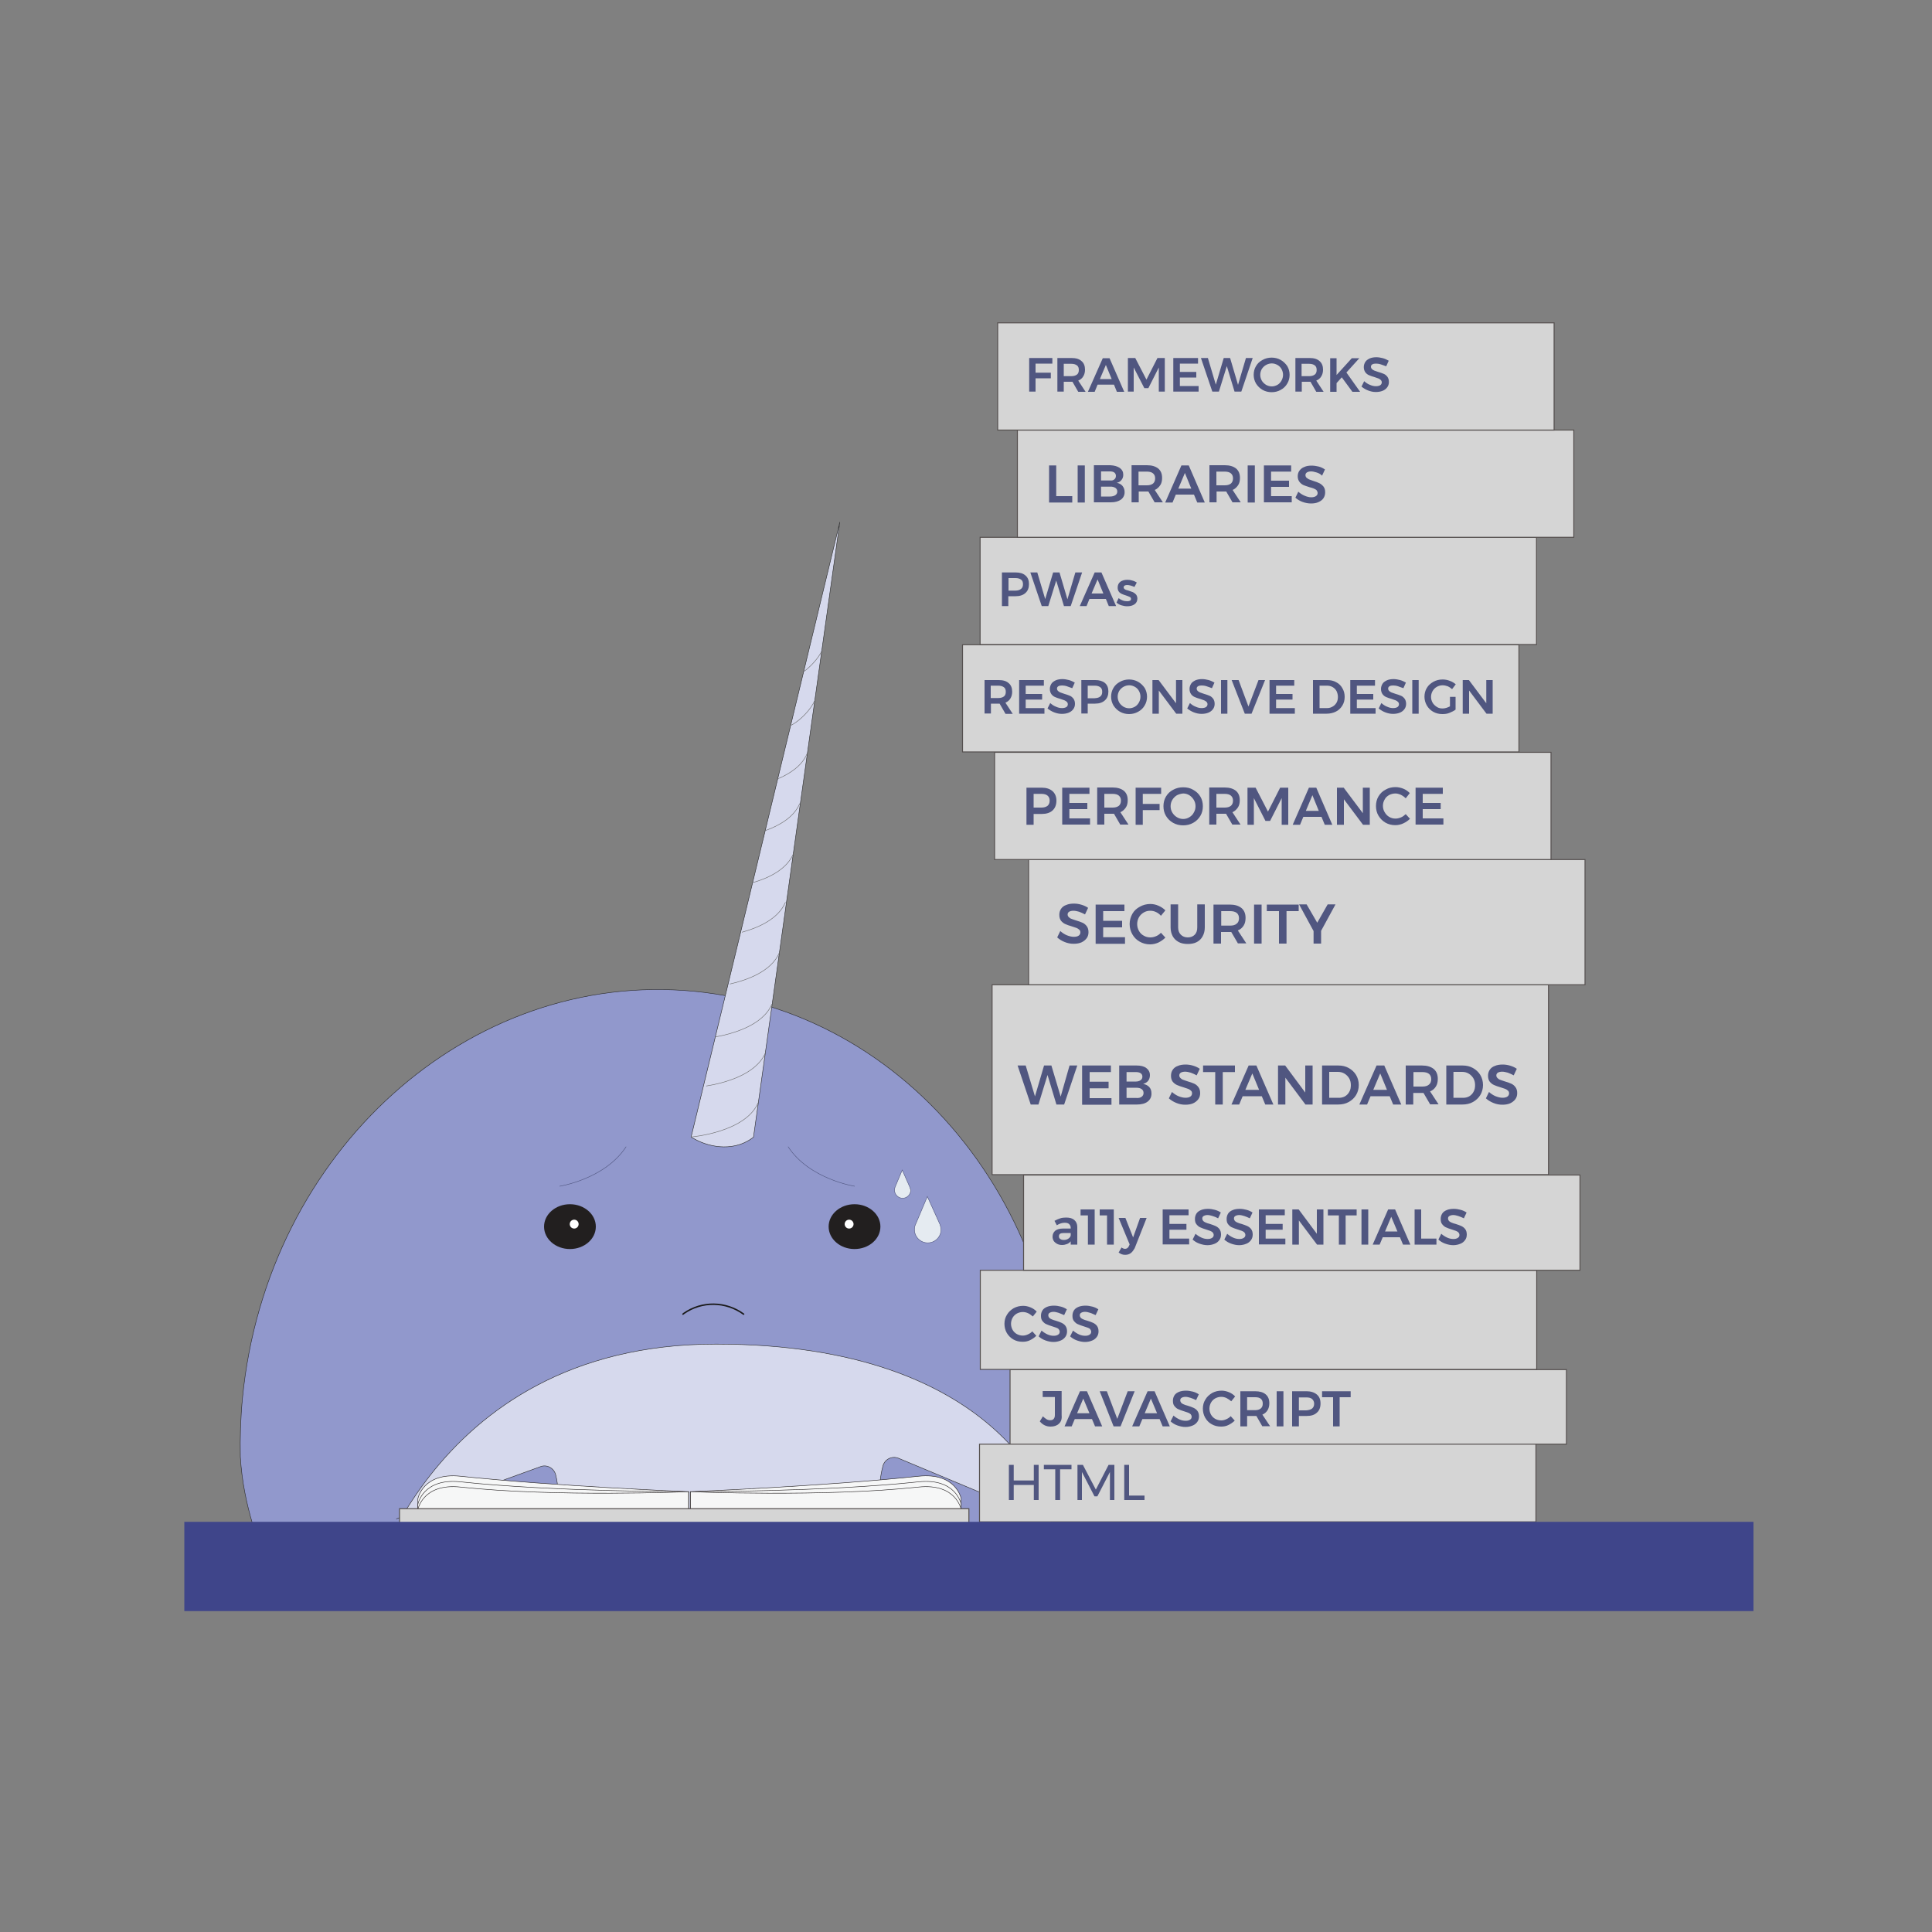<svg id="Layer_1" xmlns="http://www.w3.org/2000/svg" xmlns:xlink="http://www.w3.org/1999/xlink" viewBox="0 0 1000 1000"><rect x="0" y="0" width="1000" height="1000" fill="#808080" stroke="none"/><style>.st0{clip-path:url(#SVGID_2_);fill:#9198CC;stroke:#2B2B2B;stroke-width:0.25;stroke-miterlimit:10;} .st1{clip-path:url(#SVGID_2_);fill:#221F1F;} .st2{clip-path:url(#SVGID_2_);fill:#FFFFFF;} .st3{clip-path:url(#SVGID_2_);fill:#D6D9ED;stroke:#2B2B2B;stroke-width:0.25;stroke-miterlimit:10;} .st4{clip-path:url(#SVGID_2_);fill:none;stroke:#1A1A1A;stroke-width:0.75;stroke-linecap:round;stroke-linejoin:round;stroke-miterlimit:10;} .st5{clip-path:url(#SVGID_2_);} .st6{fill:#D6D9ED;stroke:#2B2B2B;stroke-width:0.25;stroke-miterlimit:10;} .st7{fill:none;stroke:#6B6B6B;stroke-width:0.25;stroke-linecap:round;stroke-linejoin:round;stroke-miterlimit:10;} .st8{clip-path:url(#SVGID_2_);fill:none;} .st9{clip-path:url(#SVGID_2_);fill:none;stroke:#505680;stroke-width:0.25;stroke-miterlimit:10;} .st10{clip-path:url(#SVGID_2_);fill:#E5EBF1;stroke:#505680;stroke-width:0.25;stroke-miterlimit:10;} .st11{fill:#D5D5D5;stroke:#55504F;stroke-width:0.5;stroke-miterlimit:10;} .st12{fill:#505680;} .st13{fill:#F6F7F7;stroke:#231F20;stroke-width:0.25;stroke-miterlimit:10;} .st14{fill:#3F458A;}</style><defs><path id="SVGID_1_" d="M89 244.6h822v588H89z"/></defs><clipPath id="SVGID_2_"><use xlink:href="#SVGID_1_" overflow="visible"/></clipPath><path class="st0" d="M359.4 513.1C242.7 501.8 137.9 596 125.5 723.7c-1 10.2-1.3 20.4-1.1 30.4 3.1 51.3 33.1 79 16.1 99.5l-44.4-7.4c-19.5-8.4-85.5-54.6-100.6-56.7l.5-.8 6.1-10.3 2.5-4.2c9.5-16.1 1.3-38.7-18.1-50.2L-38 709.6c-2-1.2-4.4-.8-5.4.9l-24 40.8c-6.2 10.5-4 24.1 4.4 34.7l-.3.6c-13.3-2.2-26.3 2.4-32.5 13l-24 40.8c-1 1.7-.1 4 1.9 5.1l24.5 14.4c19.5 11.5 43.2 7.7 52.7-8.4l4.4-7.5c12.6 19.9 36.1 44.3 64.2 65.8 7.4 5.7 13.6 9.6 21.9 15.1 25 16.6 50 29.4 72.4 37.7 39.5 16.2 88.5 25.8 141.6 25.8 51.1 0 98.3-8.9 137-24 16-5.8 31.2-13.6 45.4-23.1 2.7-1.8 5.2-3.6 7.7-5.4.7-.5 1.3-1 2-1.5 1.5-1.1 3-2.2 4.4-3.4 47.8-38.1 81.4-97.2 88.2-166.1 12.1-127.6-72.4-240.4-189.1-251.8z"/><ellipse class="st1" cx="295" cy="634.9" rx="13.4" ry="11.6"/><ellipse class="st1" cx="442.3" cy="634.9" rx="13.4" ry="11.6"/><circle class="st2" cx="297.2" cy="633.6" r="2.3"/><circle class="st2" cx="439.5" cy="633.6" r="2.3"/><path class="st3" d="M370.6 695.7c-151.7 0-182.3 136.1-182.3 136.1-101.6 23.1-160.6 78.1-160.6 78.1C34.5 915 41.6 920.1 49 925c25 16.6 50 29.4 72.4 37.7 39.5 16.2 88.5 25.8 141.6 25.8 51.1 0 98.3-8.9 137-24 16-5.8 31.2-13.6 45.4-23.1 2.7-1.8 5.2-3.6 7.7-5.4.7-.5 1.3-1 2-1.5 1.5-1.1 3-2.2 4.4-3.4 43.2-34.4 74.8-86.1 85.4-146.6-1.2-5.2-26.2-88.8-174.3-88.8z"/><path class="st4" d="M384.9 680.2c-9.2-6.7-21.6-6.9-30.9-.4l-.5.4"/><g class="st5"><path class="st6" d="M434.7 270.2l-42.4 302.1-2.3 16.3c-9.1 7.2-21.8 5.9-30.8.8l-1.5-.8 77-318.4z"/><path class="st7" d="M357.7 588.5s28.1-2.3 34.7-17.7M365.6 562.1c8.1-1.3 25.6-5.4 30.6-17.2M370.3 536.7c8.5-1.5 24.5-5.8 29.2-16.9M377.9 509.3c8.8-2 21.4-6.5 25.5-16.2M384.1 482.5c8.4-2.3 18.7-6.8 22.4-15.4M389.5 456.9c8.3-2.4 17.7-6.8 21.2-15.1M395.9 430c7.3-2.6 15-6.9 18-14M402.4 403.2c6.4-2.7 12.6-6.7 15.3-13M409.7 375.3c4.7-2.6 9.9-7.9 12-12.7M425.3 337c-1.6 3.6-5.8 8.1-9.1 10.5"/></g><path class="st0" d="M222.8 832.5s76-25.5 64.8-69.2c-.9-3.5-4.7-5.5-8-4.1l-74.5 27M502.4 823.4s-57.1-21.1-45.4-64.6c.9-3.5 4.7-5.4 8.1-4l66.5 27.8"/><path class="st8" d="M703.6 788.8l-581.3-1.6 4.7-633.6h576.6z"/><path class="st9" d="M289.6 614s23.5-3.6 34.5-20.5M442.4 614s-23.5-3.6-34.5-20.5"/><path class="st10" d="M486.5 633.7l-6.5-14.4-6.1 14.4c-.4.8-.6 1.7-.6 2.7 0 3.8 3.1 6.9 6.9 6.9s6.9-3.1 6.9-6.9c-.1-1-.3-1.9-.6-2.7zM470.9 614.4l-3.9-8.8-3.7 8.8c-.2.5-.3 1.1-.3 1.6 0 2.3 1.9 4.2 4.2 4.2s4.2-1.9 4.2-4.2c-.2-.5-.3-1.1-.5-1.6z"/><path class="st11" d="M507 747.5h288v40.2H507zM522.8 708.9h288v38.6h-288zM513.5 509.7h288V608h-288z"/><path class="st12" d="M548.1 736.9c-1 1-2.5 1.5-4.3 1.5-2.3 0-4.1-.9-5.6-2.7l1.6-2.6c.6.6 1.3 1.1 1.9 1.5.7.4 1.3.5 1.9.5.8 0 1.4-.2 1.8-.7.4-.5.6-1.1.6-2v-9.3h-6.3V720h9.8v12.5c.2 2-.3 3.4-1.4 4.4zM566.8 738.3l-1.6-3.8h-8.9l-1.6 3.8H551l8-18.2h3.6l7.9 18.2h-3.7zm-9.3-6.8h6.4l-3.2-7.6-3.2 7.6zM569.2 720.1h3.7l5.4 14.3 5.4-14.3h3.6l-7.3 18.2h-3.6l-7.2-18.2zM601.8 738.3l-1.6-3.8h-8.9l-1.6 3.8H586l8-18.2h3.6l7.9 18.2h-3.7zm-9.3-6.8h6.4l-3.2-7.6-3.2 7.6zM616.2 723.5c-1-.3-1.8-.5-2.6-.5s-1.5.2-2 .5-.7.7-.7 1.3c0 .5.2.9.5 1.3.3.3.8.6 1.3.8.5.2 1.2.5 2.1.7 1.2.4 2.2.7 3 1.1.8.4 1.5.9 2 1.6s.8 1.6.8 2.8c0 1.1-.3 2.1-.9 2.9-.6.8-1.4 1.5-2.5 1.9-1 .4-2.2.7-3.6.7s-2.8-.3-4.2-.8c-1.4-.5-2.5-1.2-3.5-2.1l1.5-3c.9.8 2 1.5 3.1 2s2.2.7 3.2.7 1.7-.2 2.3-.6c.6-.4.8-.9.8-1.5 0-.5-.2-.9-.5-1.3-.3-.3-.8-.6-1.3-.8-.5-.2-1.2-.4-2.1-.7-1.2-.4-2.2-.7-3-1.1-.8-.3-1.4-.9-2-1.6s-.8-1.6-.8-2.8c0-1.1.3-2 .8-2.8s1.4-1.4 2.4-1.8c1-.4 2.2-.6 3.6-.6 1.2 0 2.3.2 3.5.5 1.2.3 2.2.8 3.1 1.4l-1.4 3c-1-.5-2-.9-2.9-1.2zM634.8 723.6c-.9-.4-1.8-.6-2.7-.6-1.1 0-2.2.3-3.1.8-.9.5-1.7 1.3-2.2 2.2-.5.9-.8 2-.8 3.1s.3 2.2.8 3.1c.5.9 1.3 1.7 2.2 2.2.9.5 2 .8 3.1.8.9 0 1.7-.2 2.6-.6.9-.4 1.7-.9 2.3-1.6l2.1 2.3c-1 1-2.1 1.7-3.3 2.3s-2.5.8-3.8.8c-1.8 0-3.4-.4-4.8-1.2-1.5-.8-2.6-2-3.4-3.4-.8-1.4-1.2-3-1.2-4.7s.4-3.3 1.3-4.7c.8-1.4 2-2.5 3.5-3.4 1.5-.8 3.1-1.2 4.9-1.2 1.3 0 2.6.3 3.8.8 1.2.5 2.3 1.2 3.2 2.2l-2 2.5c-.8-.7-1.6-1.2-2.5-1.7zM653.4 738.3l-3.1-5.4h-4.8v5.4H642v-18.2h7.6c2.4 0 4.2.5 5.5 1.6 1.3 1.1 1.9 2.6 1.9 4.6 0 1.4-.3 2.6-.9 3.6s-1.5 1.8-2.7 2.3l4 6h-4zm-7.9-8.4h4.1c1.3 0 2.3-.3 3-.9s1-1.4 1-2.5-.3-1.9-1-2.5c-.7-.6-1.7-.8-3-.8h-4.1v6.7zM660.8 720.1h3.5v18.2h-3.5v-18.2zM681.6 721.8c1.3 1.1 1.9 2.6 1.9 4.6 0 2.1-.6 3.7-1.9 4.8-1.3 1.2-3 1.7-5.3 1.7h-4v5.4h-3.5v-18.2h7.5c2.2 0 4 .6 5.3 1.7zm-2.5 7.3c.7-.6 1.1-1.4 1.1-2.5s-.4-1.9-1.1-2.5c-.7-.6-1.7-.8-3-.8h-3.8v6.7h3.8c1.3-.1 2.3-.4 3-.9zM684.3 720.1h14.8v3.1h-5.7v15.1H690v-15.1h-5.7v-3.1z"/><path class="st11" d="M507.4 657.5h288v51.3h-288z"/><g><path class="st12" d="M532.1 679.7c-.9-.4-1.8-.6-2.7-.6-1.1 0-2.2.3-3.1.8s-1.7 1.3-2.2 2.2c-.5.9-.8 2-.8 3.1s.3 2.2.8 3.1c.5.9 1.3 1.7 2.2 2.2.9.5 2 .8 3.1.8.9 0 1.7-.2 2.6-.6.9-.4 1.7-.9 2.3-1.6l2.1 2.3c-1 1-2.1 1.7-3.3 2.3s-2.5.8-3.8.8c-1.8 0-3.4-.4-4.8-1.2s-2.6-2-3.4-3.4c-.8-1.4-1.2-3-1.2-4.7s.4-3.3 1.3-4.7c.8-1.4 2-2.5 3.5-3.4 1.5-.8 3.1-1.2 4.9-1.2 1.3 0 2.6.3 3.8.8 1.2.5 2.3 1.2 3.2 2.2l-2 2.5c-.9-.7-1.6-1.3-2.5-1.7zM547.9 679.5c-1-.3-1.8-.5-2.6-.5s-1.5.2-2 .5-.7.7-.7 1.3c0 .5.2.9.5 1.3.3.3.8.6 1.3.8.5.2 1.2.5 2.1.7 1.2.4 2.2.7 3 1.1s1.5.9 2 1.6.8 1.6.8 2.8c0 1.1-.3 2.1-.9 2.9-.6.8-1.4 1.5-2.5 1.9-1 .4-2.2.7-3.6.7s-2.8-.3-4.2-.8c-1.4-.5-2.5-1.2-3.5-2.1l1.5-3c.9.8 2 1.5 3.1 2s2.2.7 3.2.7 1.7-.2 2.3-.6.8-.9.8-1.5c0-.5-.2-.9-.5-1.3s-.8-.6-1.3-.8c-.5-.2-1.2-.4-2.1-.7-1.2-.4-2.2-.7-3-1.1-.8-.3-1.4-.9-2-1.6-.6-.7-.8-1.6-.8-2.8 0-1.1.3-2 .8-2.8s1.4-1.4 2.4-1.8c1-.4 2.2-.6 3.6-.6 1.2 0 2.3.2 3.5.5 1.2.3 2.2.8 3.1 1.4l-1.4 3c-1-.4-2-.9-2.9-1.2zM564.2 679.5c-1-.3-1.8-.5-2.6-.5s-1.5.2-2 .5-.7.7-.7 1.3c0 .5.2.9.5 1.3.3.3.8.6 1.3.8.5.2 1.2.5 2.1.7 1.2.4 2.2.7 3 1.1s1.5.9 2 1.6.8 1.6.8 2.8c0 1.1-.3 2.1-.9 2.9-.6.8-1.4 1.5-2.5 1.9-1 .4-2.2.7-3.6.7s-2.8-.3-4.2-.8c-1.4-.5-2.5-1.2-3.5-2.1l1.5-3c.9.8 2 1.5 3.1 2s2.2.7 3.2.7 1.7-.2 2.3-.6.8-.9.8-1.5c0-.5-.2-.9-.5-1.3s-.8-.6-1.3-.8c-.5-.2-1.2-.4-2.1-.7-1.2-.4-2.2-.7-3-1.1-.8-.3-1.4-.9-2-1.6-.6-.7-.8-1.6-.8-2.8 0-1.1.3-2 .8-2.8s1.4-1.4 2.4-1.8c1-.4 2.2-.6 3.6-.6 1.2 0 2.3.2 3.5.5 1.2.3 2.2.8 3.1 1.4l-1.4 3c-1-.4-1.9-.9-2.9-1.2z"/></g><g><path class="st12" d="M522.2 758.2h2.5v8.1h10.4v-8.1h2.5v18.2h-2.5v-7.8h-10.4v7.8h-2.5v-18.2zM540.4 758.2h14.2v2.3h-5.9v15.9h-2.5v-15.9h-5.9v-2.3zM557.5 758.2h3l6.7 12.8 6.6-12.8h3v18.2h-2.3v-14.5l-6.5 12.6h-1.5l-6.5-12.6v14.5h-2.3v-18.2zM581.9 758.2h2.5v15.9h8v2.3h-10.5v-18.2z"/></g><g><path class="st12" d="M553.6 551.5h4l-6.8 20.2h-4l-4.6-15.3-4.7 15.3h-4l-6.8-20.2h4.2l4.8 16 4.7-16h3.8l4.8 16.1 4.6-16.1zM560.1 551.5H575v3.4h-11v5h9.8v3.4H564v5.1h11.3v3.4h-15.2v-20.3zM593.3 552.8c1.2.9 1.9 2.1 1.9 3.7 0 1.1-.3 2.1-.9 2.9-.6.8-1.5 1.3-2.6 1.6 1.3.3 2.4.8 3.2 1.7.8.9 1.1 2 1.1 3.4 0 1.7-.7 3.1-2 4.1-1.3 1-3.2 1.5-5.5 1.5h-9.2v-20.2h9c2.1 0 3.8.4 5 1.3zm-2.9 6.3c.6-.4.9-1.1.9-1.8 0-.8-.3-1.4-.9-1.8-.6-.4-1.4-.6-2.4-.6h-4.9v4.9h4.9c1 0 1.8-.3 2.4-.7zm.5 8.6c.7-.5 1-1.2 1-2s-.3-1.5-1-2-1.7-.7-2.9-.7h-4.9v5.3h4.9c1.3.1 2.2-.1 2.9-.6zM616.3 555.2c-1.1-.3-2-.5-2.9-.5-.9 0-1.7.2-2.2.5-.5.3-.8.8-.8 1.4 0 .6.2 1 .6 1.4.4.4.8.7 1.4.9.6.2 1.3.5 2.3.8 1.4.4 2.5.8 3.4 1.2.9.4 1.6 1 2.2 1.8s.9 1.8.9 3.1c0 1.2-.3 2.3-1 3.2-.7.9-1.6 1.6-2.7 2.1-1.2.5-2.5.7-4 .7-1.6 0-3.1-.3-4.6-.9-1.5-.6-2.8-1.4-3.9-2.4l1.6-3.3c1 .9 2.2 1.7 3.4 2.2 1.3.5 2.5.8 3.6.8s1.9-.2 2.5-.6c.6-.4.9-1 .9-1.7 0-.6-.2-1.1-.6-1.4-.4-.4-.9-.7-1.4-.9-.6-.2-1.4-.5-2.4-.8-1.4-.4-2.5-.8-3.4-1.2-.9-.4-1.6-1-2.2-1.7-.6-.8-.9-1.8-.9-3.1 0-1.2.3-2.2.9-3.1.6-.9 1.5-1.6 2.7-2 1.1-.5 2.5-.7 4-.7 1.3 0 2.6.2 3.9.6 1.3.4 2.4.9 3.4 1.6l-1.6 3.4c-.9-.5-2-1-3.1-1.4zM622.7 551.5h16.5v3.4h-6.3v16.8H629v-16.8h-6.3v-3.4zM654.9 571.7l-1.8-4.3h-9.9l-1.8 4.3h-4l8.9-20.2h4l8.8 20.2h-4.2zm-10.3-7.6h7.1l-3.5-8.5-3.6 8.5zM675.6 551.5h3.8v20.2h-3.7l-10.4-13.9v13.9h-3.8v-20.2h3.7l10.4 14v-14zM698.1 552.8c1.6.9 2.9 2.1 3.8 3.6s1.4 3.3 1.4 5.2-.5 3.7-1.4 5.2c-.9 1.5-2.2 2.7-3.8 3.6-1.6.9-3.5 1.3-5.5 1.3h-8.3v-20.2h8.4c2 0 3.8.4 5.4 1.3zm-2 14.7c1-.6 1.8-1.4 2.3-2.4.6-1 .8-2.2.8-3.5 0-1.3-.3-2.5-.9-3.5-.6-1-1.4-1.8-2.4-2.4-1-.6-2.1-.9-3.4-.9H688v13.4h4.6c1.4.1 2.5-.2 3.5-.7zM721.1 571.7l-1.8-4.3h-9.9l-1.8 4.3h-4l8.9-20.2h4l8.8 20.2h-4.2zm-10.3-7.6h7.1l-3.5-8.5-3.6 8.5zM740.3 571.7l-3.5-6h-5.3v6h-3.9v-20.2h8.4c2.6 0 4.6.6 6.1 1.8 1.4 1.2 2.1 2.9 2.1 5.1 0 1.6-.3 2.9-1 4s-1.7 2-3 2.5l4.4 6.7h-4.3zm-8.7-9.3h4.6c1.5 0 2.6-.3 3.4-1 .8-.6 1.2-1.6 1.2-2.8 0-1.2-.4-2.2-1.2-2.8-.8-.6-1.9-.9-3.4-.9h-4.6v7.5zM762.4 552.8c1.6.9 2.9 2.1 3.8 3.6s1.4 3.3 1.4 5.2-.5 3.7-1.4 5.2c-.9 1.5-2.2 2.7-3.8 3.6-1.6.9-3.5 1.3-5.5 1.3h-8.3v-20.2h8.4c2 0 3.8.4 5.4 1.3zm-2 14.7c1-.6 1.8-1.4 2.3-2.4.6-1 .8-2.2.8-3.5 0-1.3-.3-2.5-.9-3.5-.6-1-1.4-1.8-2.4-2.4-1-.6-2.1-.9-3.4-.9h-4.5v13.4h4.6c1.4.1 2.5-.2 3.5-.7zM780.4 555.2c-1.1-.3-2-.5-2.9-.5-.9 0-1.7.2-2.2.5-.5.3-.8.8-.8 1.4 0 .6.2 1 .6 1.4.4.4.8.7 1.4.9.6.2 1.3.5 2.3.8 1.4.4 2.5.8 3.4 1.2.9.4 1.6 1 2.2 1.8s.9 1.8.9 3.1c0 1.2-.3 2.3-1 3.2-.7.9-1.6 1.6-2.7 2.1-1.2.5-2.5.7-4 .7-1.6 0-3.1-.3-4.6-.9-1.5-.6-2.8-1.4-3.9-2.4l1.6-3.3c1 .9 2.2 1.7 3.4 2.2 1.3.5 2.5.8 3.6.8s1.9-.2 2.5-.6c.6-.4.9-1 .9-1.7 0-.6-.2-1.1-.6-1.4-.4-.4-.9-.7-1.4-.9-.6-.2-1.4-.5-2.4-.8-1.4-.4-2.5-.8-3.4-1.2-.9-.4-1.6-1-2.2-1.7-.6-.8-.9-1.8-.9-3.1 0-1.2.3-2.2.9-3.1.6-.9 1.5-1.6 2.7-2 1.1-.5 2.5-.7 4-.7 1.3 0 2.6.2 3.9.6 1.3.4 2.4.9 3.4 1.6l-1.6 3.4c-.9-.5-2-1-3.1-1.4z"/></g><path class="st11" d="M532.4 444.9h288v64.8h-288z"/><g><path class="st12" d="M558.5 471.9c-1.1-.3-2-.5-2.9-.5-.9 0-1.7.2-2.2.5-.5.3-.8.8-.8 1.4 0 .6.2 1 .6 1.4s.8.7 1.4.9c.6.2 1.3.5 2.3.8 1.4.4 2.5.8 3.4 1.2.9.4 1.6 1 2.2 1.8.6.8.9 1.8.9 3.1 0 1.2-.3 2.3-1 3.2-.7.9-1.6 1.6-2.7 2.1-1.2.5-2.5.7-4 .7-1.6 0-3.1-.3-4.6-.9-1.5-.6-2.8-1.4-3.9-2.4l1.6-3.3c1 .9 2.2 1.7 3.4 2.2 1.3.5 2.5.8 3.6.8s1.9-.2 2.5-.6c.6-.4.9-1 .9-1.7 0-.6-.2-1.1-.6-1.4-.4-.4-.9-.7-1.4-.9-.6-.2-1.4-.5-2.4-.8-1.4-.4-2.5-.8-3.4-1.2-.9-.4-1.6-1-2.2-1.7-.6-.8-.9-1.8-.9-3.1 0-1.2.3-2.2.9-3.1.6-.9 1.5-1.6 2.7-2 1.1-.5 2.5-.7 4-.7 1.3 0 2.6.2 3.9.6 1.3.4 2.4.9 3.4 1.6l-1.6 3.4c-.9-.5-2-1-3.1-1.4zM567.1 468.2H582v3.4h-11v5h9.8v3.4H571v5.1h11.3v3.4h-15.2v-20.3zM598.4 472.1c-1-.5-2-.7-3-.7-1.3 0-2.4.3-3.4.9-1 .6-1.9 1.4-2.5 2.5-.6 1.1-.9 2.2-.9 3.5 0 1.3.3 2.4.9 3.5.6 1.1 1.4 1.9 2.5 2.5 1 .6 2.2.9 3.4.9 1 0 1.9-.2 2.9-.6 1-.4 1.8-1 2.6-1.8l2.3 2.5c-1.1 1.1-2.3 1.9-3.7 2.6-1.4.6-2.8.9-4.3.9-1.9 0-3.7-.5-5.3-1.4-1.6-.9-2.9-2.2-3.8-3.8-.9-1.6-1.4-3.3-1.4-5.3 0-1.9.5-3.7 1.4-5.3.9-1.6 2.2-2.8 3.9-3.7 1.6-.9 3.4-1.4 5.4-1.4 1.4 0 2.9.3 4.2.9 1.4.6 2.6 1.4 3.6 2.4l-2.3 2.8c-.7-.8-1.6-1.5-2.5-1.9zM611.2 483.8c.9.9 2.1 1.4 3.6 1.4s2.7-.5 3.6-1.4 1.3-2.2 1.3-3.8v-11.9h3.9V480c0 1.8-.4 3.3-1.1 4.6s-1.7 2.3-3 3c-1.3.7-2.9 1-4.7 1-1.8 0-3.4-.3-4.7-1-1.3-.7-2.4-1.7-3.1-3-.7-1.3-1.1-2.8-1.1-4.6v-11.9h3.9V480c0 1.7.5 2.9 1.4 3.8zM640.8 488.4l-3.5-6H632v6h-3.9v-20.2h8.4c2.6 0 4.6.6 6.1 1.8 1.4 1.2 2.1 2.9 2.1 5.1 0 1.6-.3 2.9-1 4s-1.7 2-3 2.5l4.4 6.7h-4.3zm-8.7-9.3h4.6c1.5 0 2.6-.3 3.4-1 .8-.6 1.2-1.6 1.2-2.8 0-1.2-.4-2.2-1.2-2.8-.8-.6-1.9-.9-3.4-.9h-4.6v7.5zM649.1 468.2h3.9v20.2h-3.9v-20.2zM655.7 468.2h16.5v3.4h-6.3v16.8H662v-16.8h-6.3v-3.4zM691.2 468.2l-7.4 13.6v6.6h-3.9v-6.5l-7.5-13.8h3.9l5.5 9.5 5.4-9.5h4z"/></g><path class="st11" d="M514.8 389.4h288v55.5h-288z"/><g><path class="st12" d="M544.8 409.5c1.3 1.2 2 2.8 2 4.9 0 2.2-.7 3.9-2 5.1s-3.2 1.8-5.6 1.8H535v5.6h-3.7v-19.2h7.9c2.4 0 4.2.6 5.6 1.8zm-2.6 7.6c.7-.6 1.1-1.5 1.1-2.7 0-1.2-.4-2-1.1-2.6-.7-.6-1.8-.9-3.2-.9h-4v7.1h4c1.4 0 2.4-.3 3.2-.9zM549.8 407.7h14.1v3.2h-10.4v4.7h9.3v3.2h-9.3v4.8h10.7v3.2h-14.4v-19.1zM579.9 426.9l-3.3-5.7h-5v5.6h-3.7v-19.2h8c2.5 0 4.4.6 5.8 1.7 1.4 1.2 2 2.8 2 4.9 0 1.5-.3 2.8-1 3.8s-1.6 1.9-2.8 2.4l4.2 6.4h-4.2zm-8.3-8.9h4.3c1.4 0 2.4-.3 3.2-.9.7-.6 1.1-1.5 1.1-2.7 0-1.2-.4-2-1.1-2.6-.7-.6-1.8-.9-3.2-.9h-4.3v7.1zM587.7 407.7H601v3.2h-9.5v5.2h8.7v3.2h-8.7v7.6h-3.7v-19.2zM617.6 408.8c1.6.9 2.8 2 3.7 3.5.9 1.5 1.3 3.2 1.3 5 0 1.8-.4 3.5-1.3 5s-2.1 2.7-3.7 3.6c-1.6.9-3.3 1.3-5.2 1.3-1.9 0-3.6-.4-5.2-1.3s-2.8-2.1-3.7-3.6-1.3-3.2-1.3-5c0-1.8.4-3.5 1.3-5s2.1-2.7 3.7-3.5c1.6-.9 3.3-1.3 5.2-1.3 2 0 3.7.4 5.2 1.3zm-8.4 2.8c-1 .6-1.8 1.4-2.4 2.4-.6 1-.9 2.1-.9 3.3 0 1.2.3 2.3.9 3.3.6 1 1.4 1.8 2.4 2.4s2.1.9 3.2.9c1.2 0 2.2-.3 3.2-.9 1-.6 1.8-1.4 2.3-2.4.6-1 .9-2.1.9-3.3 0-1.2-.3-2.3-.9-3.3-.6-1-1.4-1.8-2.3-2.4-1-.6-2.1-.9-3.2-.9-1.1.1-2.2.4-3.2.9zM637.9 426.9l-3.3-5.7h-5v5.6h-3.7v-19.2h8c2.5 0 4.4.6 5.8 1.7 1.4 1.2 2 2.8 2 4.9 0 1.5-.3 2.8-1 3.8s-1.6 1.9-2.8 2.4l4.2 6.4h-4.2zm-8.3-8.9h4.3c1.4 0 2.4-.3 3.2-.9.7-.6 1.1-1.5 1.1-2.7 0-1.2-.4-2-1.1-2.6-.7-.6-1.8-.9-3.2-.9h-4.3v7.1zM645.7 407.7h4.2l6.4 12.4 6.3-12.4h4.2v19.2h-3.4v-13.8l-6 11.8H655l-6-11.8v13.8h-3.3v-19.2zM685.7 426.9l-1.7-4.1h-9.4l-1.7 4.1h-3.8l8.4-19.2h3.8l8.3 19.2h-3.9zm-9.8-7.2h6.7l-3.3-8.1-3.4 8.1zM705.4 407.7h3.6v19.2h-3.5l-9.9-13.2v13.2H692v-19.2h3.5l9.9 13.2v-13.2zM725.1 411.4c-.9-.4-1.9-.7-2.8-.7-1.2 0-2.3.3-3.3.8-1 .6-1.8 1.3-2.3 2.3-.6 1-.9 2.1-.9 3.3s.3 2.3.9 3.3c.6 1 1.3 1.8 2.3 2.4s2.1.9 3.3.9c.9 0 1.8-.2 2.8-.6s1.7-1 2.5-1.7l2.2 2.4c-1 1-2.2 1.8-3.5 2.4-1.3.6-2.7.9-4.1.9-1.8 0-3.5-.4-5.1-1.3-1.5-.9-2.7-2.1-3.6-3.6-.9-1.5-1.3-3.2-1.3-5 0-1.8.4-3.5 1.3-5s2.1-2.7 3.7-3.5c1.5-.9 3.3-1.3 5.1-1.3 1.4 0 2.7.3 4 .8 1.3.5 2.4 1.3 3.4 2.3l-2.1 2.7c-.7-.7-1.5-1.3-2.5-1.8zM732.7 407.7h14.1v3.2h-10.4v4.7h9.3v3.2h-9.3v4.8h10.7v3.2h-14.4v-19.1z"/></g><path class="st11" d="M498.2 333.7h288v55.5h-288z"/><g><path class="st12" d="M520.4 369.4l-3-5.2h-4.5v5.1h-3.3V352h7.3c2.3 0 4 .5 5.2 1.6 1.2 1 1.8 2.5 1.8 4.4 0 1.4-.3 2.5-.9 3.5-.6 1-1.4 1.7-2.6 2.2l3.8 5.8h-3.8zm-7.6-8.1h3.9c1.3 0 2.2-.3 2.9-.8.7-.5 1-1.4 1-2.4 0-1.1-.3-1.9-1-2.4s-1.6-.8-2.9-.8h-3.9v6.4zM527.5 352h12.8v2.9h-9.4v4.3h8.5v2.9h-8.5v4.4h9.7v2.9h-13.1V352zM552.2 355.2c-.9-.3-1.8-.4-2.5-.4-.8 0-1.4.1-1.9.4-.5.3-.7.7-.7 1.2s.2.9.5 1.2c.3.3.7.6 1.2.8.5.2 1.2.4 2 .7 1.2.3 2.1.7 2.9 1 .8.3 1.4.9 1.9 1.5.5.7.8 1.6.8 2.7s-.3 2-.9 2.8-1.4 1.4-2.4 1.8c-1 .4-2.2.6-3.5.6-1.4 0-2.7-.3-4-.8s-2.4-1.2-3.4-2l1.4-2.8c.9.8 1.9 1.5 3 1.9 1.1.5 2.1.7 3.1.7.9 0 1.7-.2 2.2-.5s.8-.8.8-1.5c0-.5-.2-.9-.5-1.2-.3-.3-.7-.6-1.2-.8-.5-.2-1.2-.4-2-.7-1.2-.3-2.1-.7-2.9-1-.7-.3-1.4-.8-1.9-1.5s-.8-1.6-.8-2.7c0-1 .3-1.9.8-2.7s1.3-1.3 2.3-1.8c1-.4 2.1-.6 3.4-.6 1.1 0 2.2.2 3.4.5 1.1.3 2.1.8 3 1.3l-1.3 2.9c-1-.3-1.9-.7-2.8-1zM571.9 353.5c1.2 1 1.8 2.5 1.8 4.4 0 2-.6 3.5-1.8 4.6-1.2 1.1-2.9 1.7-5.1 1.7H563v5.1h-3.3V352h7.2c2.1 0 3.8.5 5 1.5zm-2.4 7c.7-.5 1-1.4 1-2.4 0-1.1-.3-1.9-1-2.4s-1.6-.8-2.9-.8H563v6.5h3.6c1.3-.1 2.2-.3 2.9-.9zM589.1 352.9c1.4.8 2.5 1.9 3.4 3.2.8 1.4 1.2 2.9 1.2 4.5s-.4 3.2-1.2 4.5c-.8 1.4-1.9 2.5-3.4 3.3-1.4.8-3 1.2-4.7 1.2-1.7 0-3.3-.4-4.7-1.2-1.4-.8-2.5-1.9-3.4-3.3-.8-1.4-1.2-2.9-1.2-4.5s.4-3.2 1.2-4.5c.8-1.4 1.9-2.4 3.4-3.2 1.4-.8 3-1.2 4.7-1.2 1.7 0 3.3.4 4.7 1.2zm-7.6 2.6c-.9.5-1.6 1.2-2.2 2.1-.5.9-.8 1.9-.8 3s.3 2.1.8 3c.5.9 1.3 1.6 2.2 2.2.9.5 1.9.8 3 .8 1 0 2-.3 2.9-.8s1.6-1.3 2.1-2.2c.5-.9.8-1.9.8-3s-.3-2.1-.8-3c-.5-.9-1.2-1.6-2.1-2.1s-1.9-.8-2.9-.8c-1.1 0-2.1.3-3 .8zM608.8 352h3.2v17.4h-3.2l-9-12v12h-3.3V352h3.2l9 12v-12zM624.5 355.2c-.9-.3-1.8-.4-2.5-.4-.8 0-1.4.1-1.9.4-.5.3-.7.7-.7 1.2s.2.9.5 1.2c.3.3.7.6 1.2.8.5.2 1.2.4 2 .7 1.2.3 2.1.7 2.9 1 .8.3 1.4.9 1.9 1.5.5.7.8 1.6.8 2.7s-.3 2-.9 2.8-1.4 1.4-2.4 1.8c-1 .4-2.2.6-3.5.6-1.4 0-2.7-.3-4-.8s-2.4-1.2-3.4-2l1.4-2.8c.9.8 1.9 1.5 3 1.9 1.1.5 2.1.7 3.1.7.9 0 1.7-.2 2.2-.5.5-.4.8-.8.8-1.5 0-.5-.2-.9-.5-1.2-.3-.3-.7-.6-1.2-.8-.5-.2-1.2-.4-2-.7-1.2-.3-2.1-.7-2.9-1-.7-.3-1.4-.8-1.9-1.5s-.8-1.6-.8-2.7c0-1 .3-1.9.8-2.7s1.3-1.3 2.3-1.8c1-.4 2.1-.6 3.4-.6 1.1 0 2.2.2 3.4.5 1.1.3 2.1.8 3 1.3l-1.3 2.9c-.9-.3-1.8-.7-2.8-1zM632 352h3.3v17.4H632V352zM637.5 352h3.6l5.1 13.7 5.2-13.7h3.4l-7 17.4h-3.5l-6.8-17.4zM657.1 352h12.8v2.9h-9.4v4.3h8.5v2.9h-8.5v4.4h9.7v2.9h-13.1V352zM691.6 353.1c1.4.7 2.5 1.8 3.2 3.1.8 1.3 1.2 2.8 1.2 4.5s-.4 3.2-1.2 4.5-1.9 2.4-3.3 3.1-3 1.1-4.8 1.1h-7.1V352h7.3c1.7 0 3.3.3 4.7 1.1zm-1.8 12.6c.9-.5 1.5-1.2 2-2 .5-.9.7-1.9.7-3s-.3-2.1-.7-3c-.5-.9-1.2-1.6-2.1-2.1-.9-.5-1.8-.7-2.9-.7H683v11.6h4c1 0 2-.3 2.8-.8zM698.9 352h12.8v2.9h-9.4v4.3h8.5v2.9h-8.5v4.4h9.7v2.9h-13.1V352zM723.6 355.2c-.9-.3-1.8-.4-2.5-.4-.8 0-1.4.1-1.9.4-.5.3-.7.7-.7 1.2s.2.9.5 1.2c.3.3.7.6 1.2.8.5.2 1.2.4 2 .7 1.2.3 2.1.7 2.9 1 .8.3 1.4.9 1.9 1.5.5.7.8 1.6.8 2.7s-.3 2-.9 2.8-1.4 1.4-2.4 1.8c-1 .4-2.2.6-3.5.6-1.4 0-2.7-.3-4-.8s-2.4-1.2-3.4-2l1.4-2.8c.9.8 1.9 1.5 3 1.9 1.1.5 2.1.7 3.1.7.9 0 1.7-.2 2.2-.5.5-.4.8-.8.8-1.5 0-.5-.2-.9-.5-1.2-.3-.3-.7-.6-1.2-.8-.5-.2-1.2-.4-2-.7-1.2-.3-2.1-.7-2.9-1-.7-.3-1.4-.8-1.9-1.5s-.8-1.6-.8-2.7c0-1 .3-1.9.8-2.7s1.3-1.3 2.3-1.8c1-.4 2.1-.6 3.4-.6 1.1 0 2.2.2 3.4.5 1.1.3 2.1.8 3 1.3l-1.3 2.9c-1-.3-1.9-.7-2.8-1zM731 352h3.3v17.4H731V352zM750.5 360.7h2.9v6.6c-.9.7-2 1.2-3.2 1.7s-2.5.6-3.7.6c-1.7 0-3.3-.4-4.7-1.2-1.4-.8-2.5-1.9-3.3-3.3-.8-1.4-1.2-2.9-1.2-4.5s.4-3.2 1.2-4.5c.8-1.4 2-2.4 3.4-3.2 1.4-.8 3-1.2 4.8-1.2 1.2 0 2.5.2 3.7.7 1.2.4 2.3 1.1 3.1 1.8l-1.9 2.5c-.7-.6-1.4-1.1-2.3-1.5-.9-.3-1.7-.5-2.6-.5-1.1 0-2.1.3-3 .8-.9.5-1.6 1.2-2.2 2.2-.5.9-.8 1.9-.8 3s.3 2.1.8 3c.5.9 1.3 1.6 2.2 2.2s1.9.8 3 .8c.6 0 1.2-.1 1.9-.3.7-.2 1.3-.5 1.9-.8v-4.9zM769.4 352h3.2v17.4h-3.2l-9-12v12h-3.3V352h3.2l9 12v-12z"/></g><path class="st11" d="M507.3 278.1h288v55.5h-288z"/><g><path class="st12" d="M530.8 297.9c1.2 1 1.8 2.5 1.8 4.4 0 2-.6 3.5-1.8 4.6-1.2 1.1-2.9 1.7-5.1 1.7h-3.8v5.1h-3.3v-17.4h7.2c2.1 0 3.8.5 5 1.6zm-2.3 6.9c.7-.5 1-1.4 1-2.4 0-1.1-.3-1.9-1-2.4s-1.6-.8-2.9-.8H522v6.5h3.6c1.2 0 2.2-.3 2.9-.9zM556.6 296.3h3.5l-5.9 17.4h-3.5l-4-13.2-4.1 13.2h-3.4l-5.9-17.4h3.6l4.1 13.8 4.1-13.8h3.3l4.1 13.9 4.1-13.9zM573.9 313.7l-1.5-3.7h-8.5l-1.5 3.7h-3.5l7.7-17.4h3.5l7.6 17.4h-3.8zm-8.9-6.5h6.1l-3-7.3-3.1 7.3zM585.3 303.1c-.7-.2-1.3-.3-1.9-.3-.5 0-1 .1-1.3.3s-.5.5-.5.9.2.7.6 1 1.1.5 1.9.7c.9.3 1.7.6 2.3.8.6.3 1.1.7 1.6 1.2.4.5.7 1.3.7 2.1 0 1.3-.5 2.3-1.5 3-1 .7-2.3 1-3.8 1-1 0-2-.2-3-.5s-1.8-.8-2.5-1.4l1.1-2.3c.6.5 1.3.9 2.1 1.2.8.3 1.6.4 2.4.4.6 0 1.1-.1 1.4-.3.4-.2.5-.5.5-.9 0-.5-.2-.8-.6-1-.4-.2-1.1-.5-2-.8-.9-.3-1.6-.5-2.2-.8-.6-.3-1.1-.6-1.5-1.2-.4-.5-.6-1.2-.6-2.1 0-1.3.5-2.3 1.4-3 1-.7 2.2-1 3.6-1 .9 0 1.7.1 2.6.4.9.2 1.6.6 2.3 1l-1.2 2.3c-.5-.2-1.2-.5-1.9-.7z"/></g><path class="st11" d="M526.6 222.6h288v55.5h-288z"/><g><path class="st12" d="M543 240.9h3.7v15.9h8.3v3.3h-12v-19.2zM557.8 240.9h3.7v19.2h-3.7v-19.2zM579.6 242.2c1.2.9 1.8 2 1.8 3.5 0 1.1-.3 2-.9 2.7-.6.8-1.4 1.3-2.5 1.5 1.3.2 2.3.8 3 1.6.7.9 1.1 1.9 1.1 3.2 0 1.6-.6 2.9-1.9 3.9-1.3.9-3 1.4-5.2 1.4h-8.8v-19.2h8.5c2.1.1 3.7.6 4.9 1.4zm-2.8 5.9c.5-.4.8-1 .8-1.8 0-.7-.3-1.3-.8-1.7s-1.3-.6-2.2-.6h-4.7v4.7h4.7c.9.1 1.7-.1 2.2-.6zm.5 8.2c.7-.5 1-1.1 1-1.9 0-.8-.3-1.4-1-1.9-.7-.4-1.6-.7-2.7-.6h-4.7v5.1h4.7c1.1 0 2.1-.3 2.7-.7zM597.7 260.1l-3.3-5.7h-5v5.6h-3.7v-19.2h8c2.5 0 4.4.6 5.8 1.7 1.4 1.2 2 2.8 2 4.9 0 1.5-.3 2.8-1 3.8s-1.6 1.9-2.8 2.4l4.2 6.4h-4.2zm-8.4-8.9h4.3c1.4 0 2.4-.3 3.2-.9.7-.6 1.1-1.5 1.1-2.7 0-1.2-.4-2-1.1-2.6-.7-.6-1.8-.9-3.2-.9h-4.3v7.1zM619.7 260.1L618 256h-9.4l-1.7 4.1h-3.8l8.4-19.2h3.8l8.3 19.2h-3.9zm-9.8-7.2h6.7l-3.3-8.1-3.4 8.1zM638 260.1l-3.3-5.7h-5v5.6H626v-19.2h8c2.5 0 4.4.6 5.8 1.7 1.4 1.2 2 2.8 2 4.9 0 1.5-.3 2.8-1 3.8s-1.6 1.9-2.8 2.4l4.2 6.4H638zm-8.4-8.9h4.3c1.4 0 2.4-.3 3.2-.9.7-.6 1.1-1.5 1.1-2.7 0-1.2-.4-2-1.1-2.6-.7-.6-1.8-.9-3.2-.9h-4.3v7.1zM645.8 240.9h3.7v19.2h-3.7v-19.2zM654.2 240.9h14.1v3.2h-10.4v4.7h9.3v3.2h-9.3v4.8h10.7v3.2h-14.4v-19.1zM681.3 244.5c-1-.3-1.9-.5-2.7-.5-.9 0-1.6.2-2.1.5s-.8.8-.8 1.4c0 .5.2 1 .5 1.3s.8.6 1.3.9c.5.2 1.3.5 2.2.8 1.3.4 2.4.8 3.2 1.2s1.5 1 2.1 1.7c.6.8.9 1.7.9 3 0 1.2-.3 2.2-.9 3.1s-1.5 1.5-2.6 2-2.4.7-3.8.7c-1.5 0-3-.3-4.4-.8s-2.7-1.3-3.7-2.2l1.5-3.1c1 .9 2.1 1.6 3.3 2.1 1.2.5 2.3.8 3.4.8 1 0 1.8-.2 2.4-.6.6-.4.9-.9.9-1.6 0-.5-.2-1-.5-1.4s-.8-.6-1.4-.9c-.5-.2-1.3-.5-2.2-.7-1.3-.4-2.4-.8-3.2-1.1-.8-.4-1.5-.9-2.1-1.7s-.9-1.7-.9-2.9c0-1.1.3-2.1.9-2.9.6-.8 1.4-1.5 2.5-1.9 1.1-.5 2.3-.7 3.8-.7 1.2 0 2.5.2 3.7.5s2.3.9 3.2 1.5l-1.5 3.2c-.9-.9-1.9-1.4-3-1.7z"/></g><path class="st11" d="M516.4 167.1h288v55.5h-288z"/><g><path class="st12" d="M532.7 185.3h12v2.9H536v4.7h7.9v2.9H536v6.9h-3.3v-17.4zM558.1 202.8l-3-5.2h-4.5v5.1h-3.3v-17.4h7.3c2.3 0 4 .5 5.2 1.6 1.2 1 1.8 2.5 1.8 4.4 0 1.4-.3 2.5-.9 3.5-.6 1-1.4 1.7-2.6 2.2l3.8 5.8h-3.8zm-7.5-8.1h3.9c1.3 0 2.2-.3 2.9-.8.7-.5 1-1.4 1-2.4 0-1.1-.3-1.9-1-2.4s-1.6-.8-2.9-.8h-3.9v6.4zM578.1 202.8l-1.5-3.7h-8.5l-1.5 3.7h-3.5l7.7-17.4h3.5l7.6 17.4h-3.8zm-8.8-6.6h6.1l-3-7.3-3.1 7.3zM583.8 185.3h3.8l5.8 11.2 5.7-11.2h3.8v17.4h-3.1v-12.5l-5.4 10.7h-2.1l-5.5-10.7v12.5h-3v-17.4zM607.3 185.3h12.8v2.9h-9.4v4.3h8.5v2.9h-8.5v4.4h9.7v2.9h-13.1v-17.4zM644.9 185.3h3.5l-5.9 17.4H639l-4-13.2-4.1 13.2h-3.4l-5.9-17.4h3.6l4.1 13.8 4.1-13.8h3.3l4.1 13.9 4.1-13.9zM662.9 186.3c1.4.8 2.5 1.9 3.4 3.2.8 1.4 1.2 2.9 1.2 4.5s-.4 3.2-1.2 4.5c-.8 1.4-1.9 2.5-3.4 3.3-1.4.8-3 1.2-4.7 1.2-1.7 0-3.3-.4-4.7-1.2-1.4-.8-2.5-1.9-3.4-3.3-.8-1.4-1.2-2.9-1.2-4.5s.4-3.2 1.2-4.5c.8-1.4 1.9-2.4 3.4-3.2 1.4-.8 3-1.2 4.7-1.2 1.7 0 3.3.4 4.7 1.2zm-7.6 2.6c-.9.5-1.6 1.2-2.2 2.1-.5.9-.8 1.9-.8 3s.3 2.1.8 3c.5.9 1.3 1.6 2.2 2.2.9.5 1.9.8 3 .8 1 0 2-.3 2.9-.8s1.6-1.3 2.1-2.2c.5-.9.8-1.9.8-3s-.3-2.1-.8-3c-.5-.9-1.2-1.6-2.1-2.1s-1.9-.8-2.9-.8c-1.1 0-2.1.3-3 .8zM681.3 202.8l-3-5.2h-4.5v5.1h-3.3v-17.4h7.3c2.3 0 4 .5 5.2 1.6 1.2 1 1.8 2.5 1.8 4.4 0 1.4-.3 2.5-.9 3.5-.6 1-1.4 1.7-2.6 2.2l3.8 5.8h-3.8zm-7.6-8.1h3.9c1.3 0 2.2-.3 2.9-.8.7-.5 1-1.4 1-2.4 0-1.1-.3-1.9-1-2.4s-1.6-.8-2.9-.8h-3.9v6.4zM704 202.8h-4l-5.5-7.5-2.7 3v4.5h-3.3v-17.4h3.3v8.7l7.9-8.7h3.9l-6.7 7.4 7.1 10zM714.7 188.6c-.9-.3-1.8-.4-2.5-.4-.8 0-1.4.1-1.9.4-.5.3-.7.7-.7 1.2s.2.9.5 1.2c.3.3.7.6 1.2.8.5.2 1.2.4 2 .7 1.2.3 2.1.7 2.9 1 .8.3 1.4.9 1.9 1.5.5.7.8 1.6.8 2.7s-.3 2-.9 2.8-1.4 1.4-2.4 1.8c-1 .4-2.2.6-3.5.6-1.4 0-2.7-.3-4-.8s-2.4-1.2-3.4-2l1.4-2.8c.9.8 1.9 1.5 3 1.9 1.1.5 2.1.7 3.1.7.9 0 1.7-.2 2.2-.5.5-.4.8-.8.8-1.5 0-.5-.2-.9-.5-1.2-.3-.3-.7-.6-1.2-.8-.5-.2-1.2-.4-2-.7-1.2-.3-2.1-.7-2.9-1-.7-.3-1.4-.8-1.9-1.5s-.8-1.6-.8-2.7c0-1 .3-1.9.8-2.7s1.3-1.3 2.3-1.8c1-.4 2.1-.6 3.4-.6 1.1 0 2.2.2 3.4.5 1.1.3 2.1.8 3 1.3l-1.3 2.9c-.9-.3-1.8-.7-2.8-1z"/></g><path class="st11" d="M529.8 608.2h288v49.3h-288z"/><g><path class="st12" d="M554.2 644.2v-1.7c-.5.6-1.1 1.1-1.9 1.4-.8.3-1.6.5-2.6.5s-1.8-.2-2.6-.6c-.7-.4-1.3-.9-1.7-1.5-.4-.7-.6-1.4-.6-2.2 0-1.3.5-2.3 1.4-3.1.9-.7 2.2-1.1 3.9-1.1h4.1v-.4c0-.8-.3-1.4-.8-1.9s-1.3-.7-2.3-.7c-1.3 0-2.7.4-4.1 1.3l-1.2-2.3c1.1-.6 2.1-1 3-1.3.9-.3 1.9-.4 3.1-.4 1.8 0 3.2.4 4.2 1.3s1.5 2.1 1.5 3.6v9.1h-3.4zm-1.2-3.1c.7-.5 1.1-1 1.2-1.7v-1.2h-3.5c-.9 0-1.6.1-2 .4-.4.3-.6.7-.6 1.3 0 .6.2 1.1.7 1.4.4.3 1 .5 1.8.5.9 0 1.7-.2 2.4-.7zM559.3 626h7.3v18.2h-3.5v-15.1h-3.8V626zM569.2 626h7.3v18.2H573v-15.1h-3.8V626zM585.3 648.6c-.8.6-1.8.9-2.9.9-.7 0-1.3-.1-1.8-.3s-1.1-.5-1.6-.9l1.5-2.6c.3.2.6.4.9.5.3.1.6.2.9.2.9 0 1.6-.5 2-1.4l.4-.9-5.7-13.7h3.5l4 10.1 3.6-10.1h3.4l-6.2 15.7c-.6 1-1.2 1.9-2 2.5zM601.9 626h13.3v3h-9.9v4.5h8.8v3h-8.8v4.6h10.2v3h-13.7V626zM627.6 629.4c-1-.3-1.8-.5-2.6-.5s-1.5.2-2 .5-.7.7-.7 1.3c0 .5.2.9.5 1.3.3.3.8.6 1.3.8.5.2 1.2.5 2.1.7 1.2.4 2.2.7 3 1.1.8.4 1.5.9 2 1.6s.8 1.6.8 2.8c0 1.1-.3 2.1-.9 2.9-.6.8-1.4 1.5-2.5 1.9-1 .4-2.2.7-3.6.7s-2.8-.3-4.2-.8c-1.4-.5-2.5-1.2-3.5-2.1l1.5-3c.9.8 2 1.5 3.1 2s2.2.7 3.2.7 1.7-.2 2.3-.6c.6-.4.8-.9.8-1.5 0-.5-.2-.9-.5-1.3-.3-.3-.8-.6-1.3-.8-.5-.2-1.2-.4-2.1-.7-1.2-.4-2.2-.7-3-1.1-.8-.3-1.4-.9-2-1.6s-.8-1.6-.8-2.8c0-1.1.3-2 .8-2.8s1.4-1.4 2.4-1.8c1-.4 2.2-.6 3.6-.6 1.2 0 2.3.2 3.5.5 1.2.3 2.2.8 3.1 1.4l-1.4 3c-.9-.5-1.9-.9-2.9-1.2zM644 629.4c-1-.3-1.8-.5-2.6-.5s-1.5.2-2 .5-.7.7-.7 1.3c0 .5.2.9.5 1.3.3.3.8.6 1.3.8.5.2 1.2.5 2.1.7 1.2.4 2.2.7 3 1.1.8.4 1.5.9 2 1.6s.8 1.6.8 2.8c0 1.1-.3 2.1-.9 2.9-.6.8-1.4 1.5-2.5 1.9-1 .4-2.2.7-3.6.7s-2.8-.3-4.2-.8c-1.4-.5-2.5-1.2-3.5-2.1l1.5-3c.9.8 2 1.5 3.1 2s2.2.7 3.2.7 1.7-.2 2.3-.6c.6-.4.8-.9.8-1.5 0-.5-.2-.9-.5-1.3-.3-.3-.8-.6-1.3-.8-.5-.2-1.2-.4-2.1-.7-1.2-.4-2.2-.7-3-1.1-.8-.3-1.4-.9-2-1.6s-.8-1.6-.8-2.8c0-1.1.3-2 .8-2.8s1.4-1.4 2.4-1.8c1-.4 2.2-.6 3.6-.6 1.2 0 2.3.2 3.5.5 1.2.3 2.2.8 3.1 1.4l-1.4 3c-1-.5-2-.9-2.9-1.2zM651.7 626H665v3h-9.9v4.5h8.8v3h-8.8v4.6h10.2v3h-13.7V626zM681.6 626h3.4v18.2h-3.3l-9.4-12.5v12.5h-3.4V626h3.3l9.4 12.6V626zM687.4 626h14.8v3.1h-5.7v15.1H693v-15.1h-5.7V626zM704.7 626h3.5v18.2h-3.5V626zM726.2 644.2l-1.6-3.8h-8.9l-1.6 3.8h-3.6l8-18.2h3.6l7.9 18.2h-3.8zm-9.3-6.8h6.4l-3.2-7.6-3.2 7.6zM732.1 626h3.5v15.1h7.9v3.1h-11.3V626zM754.8 629.4c-1-.3-1.8-.5-2.6-.5s-1.5.2-2 .5-.7.7-.7 1.3c0 .5.2.9.5 1.3.3.3.8.6 1.3.8.5.2 1.2.5 2.1.7 1.2.4 2.2.7 3 1.1.8.4 1.5.9 2 1.6s.8 1.6.8 2.8c0 1.1-.3 2.1-.9 2.9-.6.8-1.4 1.5-2.5 1.9-1 .4-2.2.7-3.6.7s-2.8-.3-4.2-.8c-1.4-.5-2.5-1.2-3.5-2.1l1.5-3c.9.8 2 1.5 3.1 2s2.2.7 3.2.7 1.7-.2 2.3-.6c.6-.4.8-.9.8-1.5 0-.5-.2-.9-.5-1.3-.3-.3-.8-.6-1.3-.8-.5-.2-1.2-.4-2.1-.7-1.2-.4-2.2-.7-3-1.1-.8-.3-1.4-.9-2-1.6s-.8-1.6-.8-2.8c0-1.1.3-2 .8-2.8s1.4-1.4 2.4-1.8c1-.4 2.2-.6 3.6-.6 1.2 0 2.3.2 3.5.5 1.2.3 2.2.8 3.1 1.4l-1.4 3c-1-.5-2-.9-2.9-1.2z"/></g><path class="st13" d="M357.4 772.1s69-2.8 118-8c19.6-2.1 22.1 11.6 22.1 11.6v10.9H357.4v-14.5zM356.4 772.1s-69-2.8-118-8c-19.6-2.1-22.1 11.6-22.1 11.6v10.9h140.1v-14.5z"/><path class="st13" d="M357.4 772.1s69 .1 118-5.1c19.6-2.1 22.1 11.6 22.1 11.6v10.9H357.4v-17.4zM356.4 772.1s-69 .1-118-5.1c-19.6-2.1-22.1 11.6-22.1 11.6v10.9h140.1v-17.4z"/><path class="st13" d="M357.4 772.1s69 2.9 118-2.4c19.6-2.1 22.1 11.6 22.1 11.6v10.9H357.4v-20.1zM356.4 772.1s-69 2.9-118-2.4c-19.6-2.1-22.1 11.6-22.1 11.6v10.9h140.1v-20.1z"/><path class="st11" d="M206.8 780.9h294.7v8.6H206.8z"/><path class="st14" d="M95.4 787.7h812.2v46.2H95.4z"/></svg>